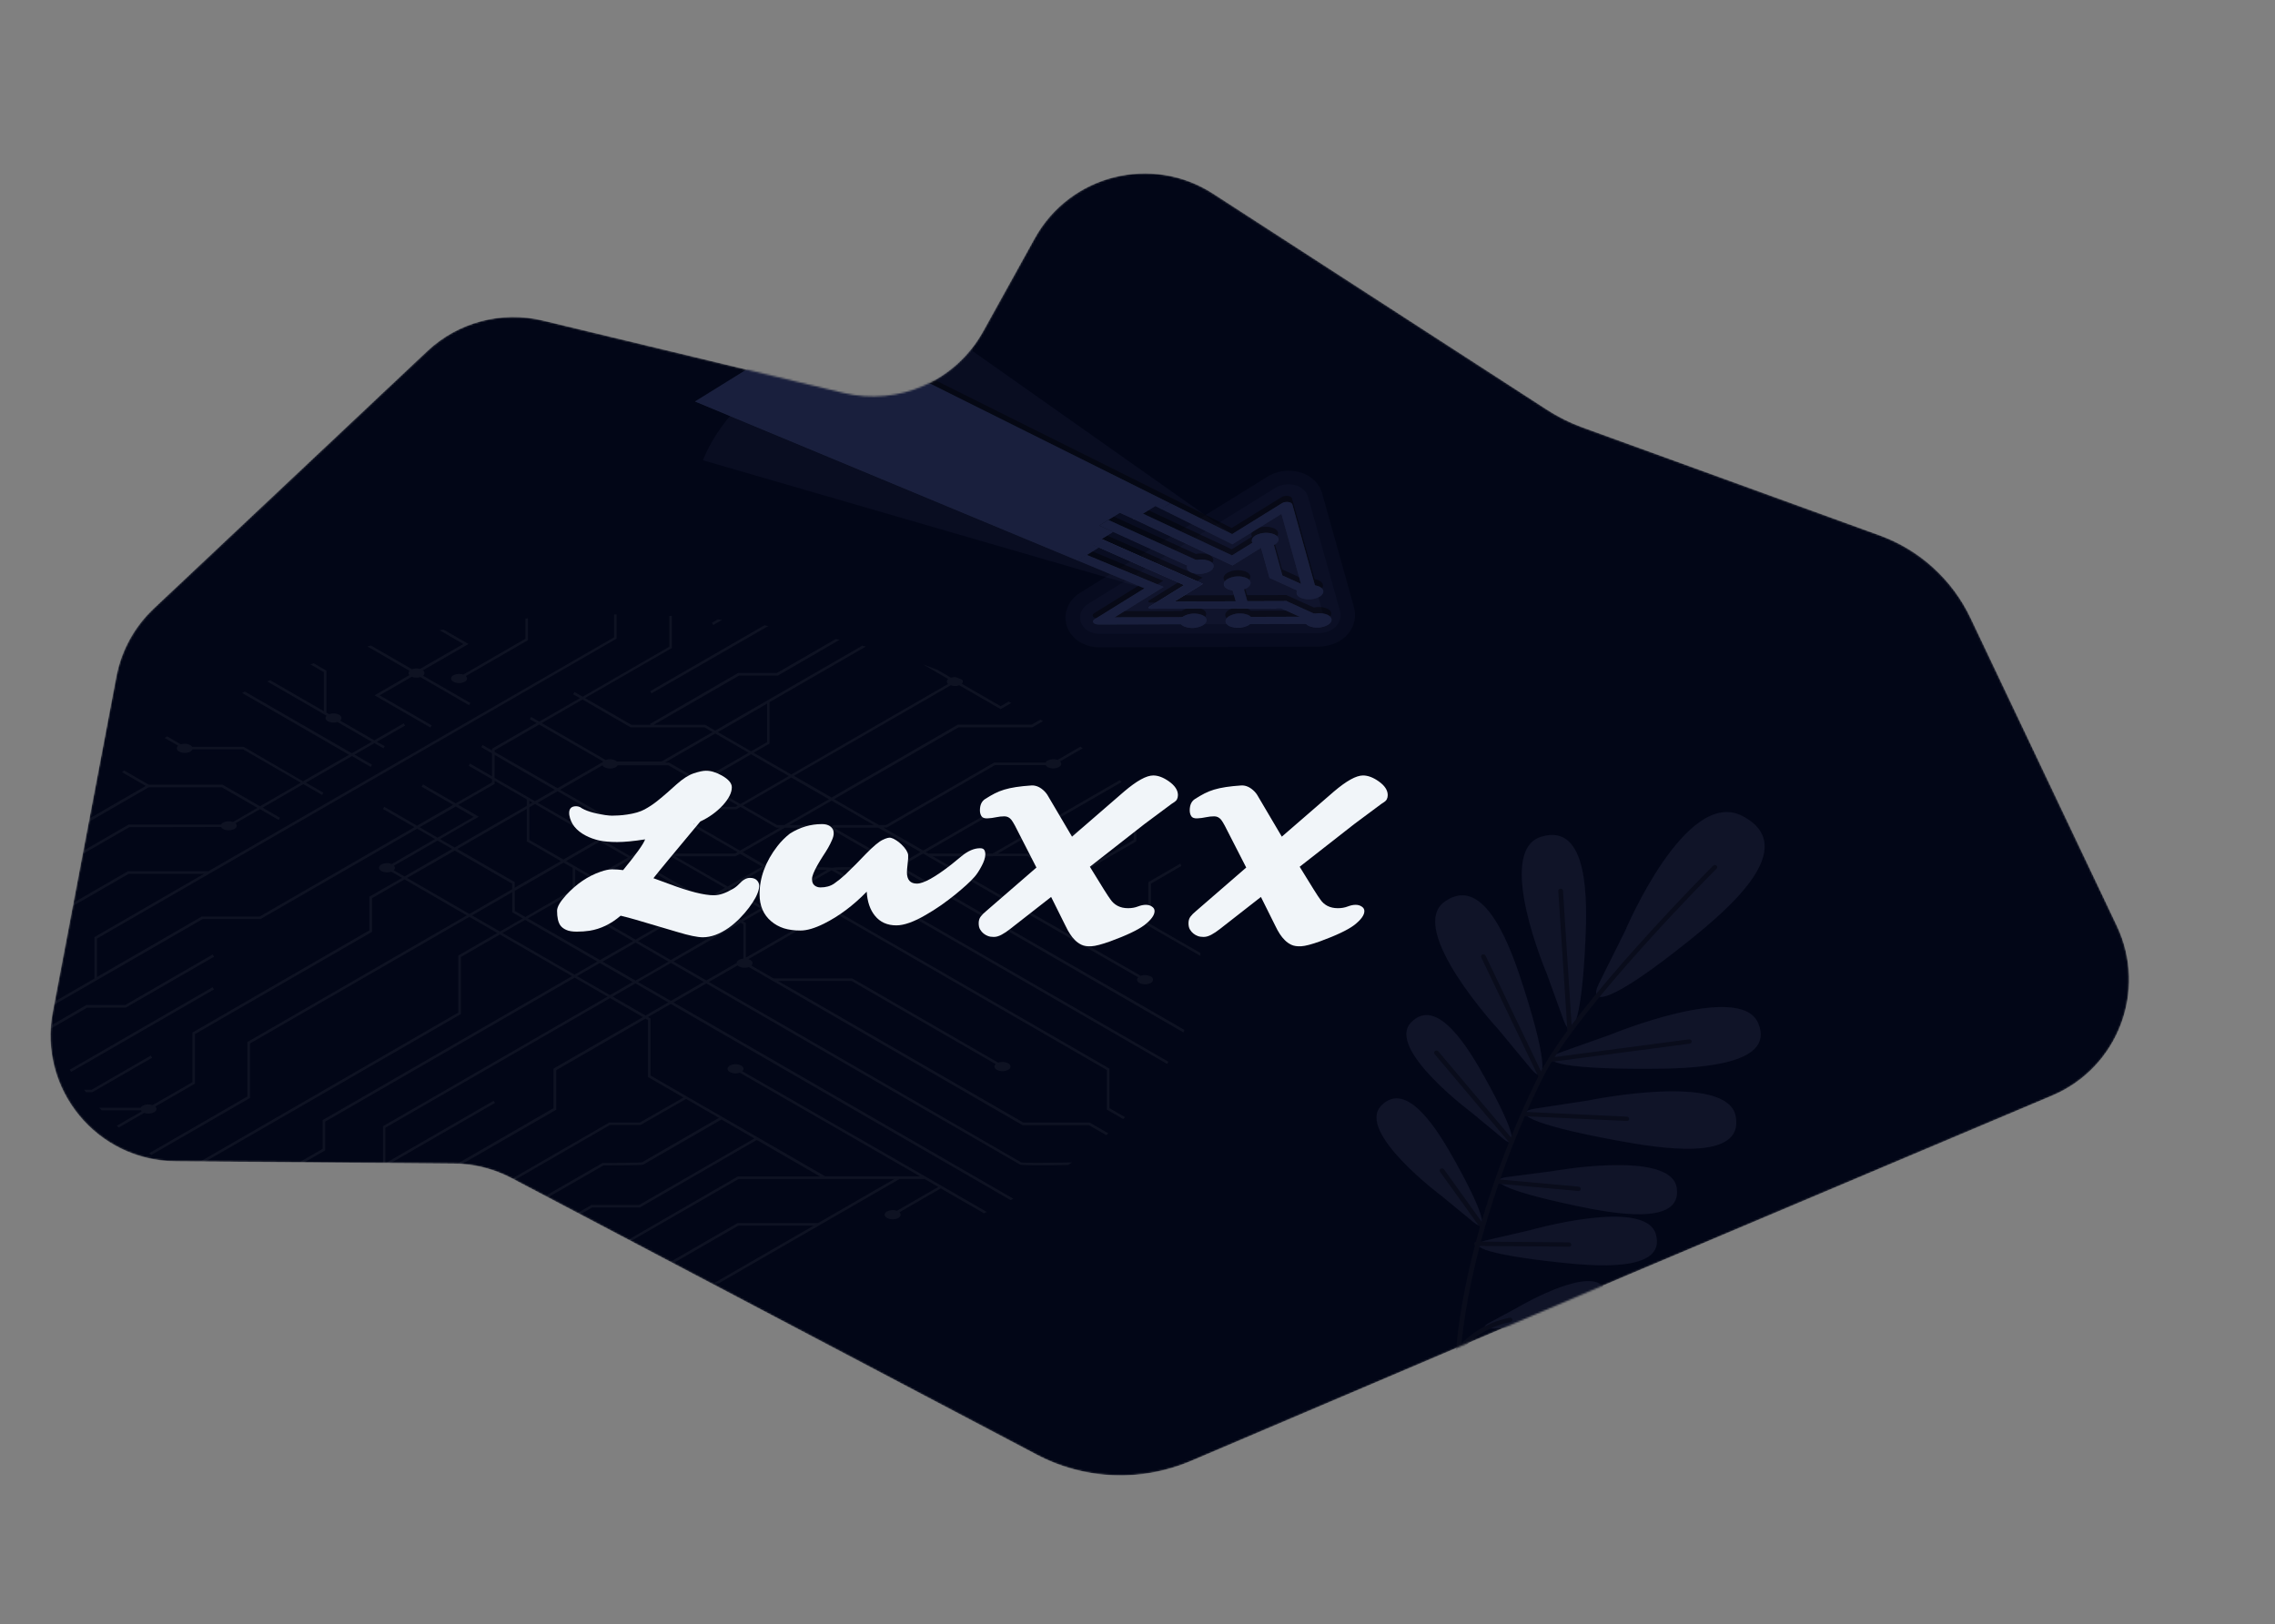 <svg width="1266" height="904" viewBox="0 0 1266 904" fill="none" xmlns="http://www.w3.org/2000/svg">
<rect x="0" y="0" width="1266" height="904" fill="#808080" stroke="none"/>
<mask id="mask0_403_1045" style="mask-type:alpha" maskUnits="userSpaceOnUse" x="28" y="96" width="1157" height="726">
<path d="M252.558 647.663C263.725 647.756 274.707 650.52 284.588 655.724L576.937 809.683C603.548 823.696 635.052 824.989 662.722 813.204L905.759 709.682L1142 609.815C1178.72 594.296 1195.08 551.302 1177.98 515.301L1096.58 343.957C1086.42 322.583 1068.26 306.069 1046.02 297.988L880.933 238.006C873.847 235.431 867.074 232.063 860.744 227.966L675.082 107.789C641.044 85.757 595.467 97.161 575.816 132.627L547.02 184.597C531.762 212.134 499.998 226.098 469.392 218.723L302.079 178.406C279.113 172.872 254.904 179.295 237.703 195.487L85.531 338.722C74.767 348.855 67.487 362.135 64.734 376.659L29.355 563.331C21.227 606.215 53.898 645.998 97.544 646.364L252.558 647.663Z" fill="#020617"/>
</mask>
<g mask="url(#mask0_403_1045)">
<path d="M252.558 647.663C263.725 647.756 274.707 650.52 284.588 655.724L576.937 809.683C603.548 823.696 635.052 824.989 662.722 813.204L905.759 709.682L1142 609.815C1178.72 594.296 1195.08 551.302 1177.98 515.301L1096.58 343.957C1086.42 322.583 1068.26 306.069 1046.02 297.988L880.933 238.006C873.847 235.431 867.074 232.063 860.744 227.966L675.082 107.789C641.044 85.757 595.467 97.161 575.816 132.627L547.02 184.597C531.762 212.134 499.998 226.098 469.392 218.723L302.079 178.406C279.113 172.872 254.904 179.295 237.703 195.487L85.531 338.722C74.767 348.855 67.487 362.135 64.734 376.659L29.355 563.331C21.227 606.215 53.898 645.998 97.544 646.364L252.558 647.663Z" fill="#020617"/>
<path opacity="0.05" d="M362.501 385.973L427.595 348.412L425.324 348.066L361.823 384.726L362.501 385.973ZM252.313 375.835C250.568 376.832 250.568 378.453 252.313 379.464C253.287 379.96 254.364 380.218 255.457 380.218C256.55 380.218 257.627 379.96 258.601 379.464C260.083 378.605 260.29 377.289 259.224 376.292L293.419 356.556L293.779 356.348V344.174L292.394 344.299V355.517L257.797 375.503C256.908 375.186 255.964 375.053 255.021 375.11C254.079 375.167 253.158 375.414 252.313 375.835ZM123.039 460.318C123.296 460.782 123.681 461.161 124.147 461.413C125.121 461.909 126.198 462.167 127.291 462.167C128.384 462.167 129.461 461.909 130.435 461.413C131.931 460.554 132.125 459.238 131.058 458.241L144.686 450.388L155.129 456.413L155.835 455.18L146.141 449.557L168.799 436.441L179.242 442.48L179.948 441.233L170.253 435.624L195.861 420.833L206.304 426.871L207.01 425.625L197.315 420.016L208.395 413.645L213.381 416.525L214.101 415.279L209.725 412.897L225.403 403.853L224.683 402.607L208.298 412.066L189.283 401.069C190.446 400.072 190.28 398.715 188.742 397.828C187.877 397.392 186.931 397.139 185.964 397.084C184.997 397.03 184.028 397.174 183.119 397.51L181.651 396.665V373.273L174.56 369.187L172.774 369.81L180.211 374.104V395.834L150.309 378.577L148.675 379.284L181.748 398.382C180.779 399.352 181 400.626 182.455 401.457C183.274 401.876 184.169 402.127 185.087 402.196C186.005 402.265 186.928 402.15 187.801 401.859L206.872 412.897L195.792 419.268L136.238 384.92L134.687 385.682L194.241 420.099L168.633 434.876L135.795 415.791L135.629 415.694H106.974C106.71 415.288 106.348 414.955 105.921 414.725C104.286 413.899 102.394 413.74 100.644 414.282L92.999 409.878L91.697 410.778L99.148 415.071C97.985 416.068 98.165 417.44 99.689 418.326C100.662 418.822 101.74 419.081 102.833 419.081C103.925 419.081 105.003 418.822 105.976 418.326C106.491 418.059 106.905 417.631 107.154 417.107H135.269L167.4 435.652L144.686 448.768L123.815 436.732H82.75L69.039 428.81L67.917 429.821L81.13 437.452L40.869 460.692C40.245 461.593 39.622 462.493 39.041 463.462L82.75 438.214H123.441L143.246 449.654L129.632 457.521C128.732 457.201 127.777 457.068 126.825 457.13C125.872 457.192 124.942 457.447 124.092 457.881C123.626 458.132 123.241 458.512 122.984 458.975H71.56L27.933 484.168C27.628 484.888 27.324 485.622 27.033 486.342L71.948 460.415L123.039 460.318ZM401.835 345.033L399.411 344.784L396.198 346.64L396.918 347.872L401.835 345.033ZM227.813 375.793L208.423 387.012L239.502 404.947L240.208 403.714L211.29 387.012L229.156 376.694C230.689 377.305 232.385 377.373 233.962 376.888L261.024 392.524L261.745 391.277L235.43 376.112C235.682 375.946 235.888 375.717 236.026 375.449C236.165 375.18 236.232 374.88 236.22 374.578C236.209 374.276 236.121 373.982 235.963 373.724C235.805 373.466 235.583 373.254 235.319 373.107L260.706 358.454L246.773 350.407L244.585 350.795L257.839 358.454L233.754 372.303C232.271 371.894 230.696 371.962 229.253 372.497L206.415 359.298L204.476 359.838L227.91 373.37C227.736 373.517 227.594 373.699 227.495 373.904C227.395 374.109 227.338 374.332 227.329 374.56C227.32 374.788 227.358 375.015 227.442 375.227C227.525 375.44 227.651 375.632 227.813 375.793ZM70.05 560.826L119.106 532.503L118.4 531.257L69.676 559.386H48.084L26.548 571.85L27.088 573.235L48.458 560.895L70.05 560.826ZM552.506 476.606L552.686 476.509H571.785L667.999 532.046C667.999 531.506 667.999 530.966 667.999 530.412L634.663 511.23L640.507 507.851V491.84L657.404 482.035C657.21 481.592 657.03 481.148 656.822 480.719L639.399 490.788L639.039 490.982V506.964L633.181 510.358L606.866 495.123V483.018L631.976 468.517L632.322 468.31V444.931L632.876 444.627C632.544 444.267 632.225 443.893 631.907 443.532L574.707 476.606L572.339 475.221L572.173 475.124H555.151L624.165 435.306L623.126 434.253L552.368 475.096H516.58L515.195 474.265L559.071 448.906L558.351 447.66L513.768 473.406L491.609 460.637H493.465L553.697 425.86H581.895C582.152 426.323 582.537 426.703 583.003 426.954C583.977 427.45 585.054 427.709 586.147 427.709C587.24 427.709 588.317 427.45 589.291 426.954C590.773 426.096 590.981 424.78 589.914 423.797L602.504 416.525L601.271 415.584L588.488 422.966C587.588 422.649 586.633 422.518 585.681 422.58C584.729 422.642 583.799 422.895 582.948 423.326C582.48 423.581 582.095 423.965 581.84 424.434H553.282L493.063 459.197H489.102L464.172 444.807L533.421 404.836H574.486L580.399 401.415C579.942 401.125 579.499 400.834 579.014 400.557L574.098 403.327H533.061L462.76 443.92L441.791 431.816L529.045 381.444C530.605 381.991 532.304 381.991 533.864 381.444L556.841 394.712L562.755 391.291L561.273 390.502L556.841 393.064L535.235 380.599C535.562 380.322 535.768 379.928 535.81 379.502C535.851 379.075 535.725 378.649 535.457 378.314L531.801 376.888C530.917 376.825 530.029 376.929 529.183 377.192L521.677 372.802C519.073 371.819 516.441 370.849 513.81 369.907L527.66 377.94C527.44 378.095 527.259 378.299 527.131 378.535C527.004 378.772 526.933 379.035 526.925 379.304C526.917 379.573 526.972 379.84 527.085 380.084C527.198 380.328 527.366 380.542 527.577 380.71L440.323 431.082L419.368 418.977L427.886 414.074L428.246 413.866V390.82L481.803 359.894L479.864 359.368L397.998 406.637L392.625 403.534L392.458 403.437H363.789L411.197 376.07H432.789L467.206 356.113L465.183 355.628L432.36 374.575H410.782L361.712 402.953L362.003 403.437H351.394L325.578 388.535L373.484 360.919L373.844 360.725V342.831H372.459V359.963L324.276 387.787L319.706 385.197L318.985 386.444L322.725 388.591L300.081 401.637L295.593 399.047L294.873 400.28L298.613 402.44L274.154 416.553L273.794 416.761V417.675L268.559 414.656L267.838 415.888L273.794 419.323V432.079L261.537 425.002L260.83 426.234L273.794 433.727V435.5L253.615 447.161L235.375 436.621L234.654 437.868L252.188 447.978L232.078 459.584L213.838 449.059L213.132 450.291L230.652 460.415L144.534 510.136H112.278L53.984 543.805V522.407L342.752 355.684L343.112 355.49V342H341.727V354.728L115.99 484.916H71.227L19.222 514.97C19.152 515.565 19.069 516.161 19 516.756L71.629 486.384H113.511L52.918 521.368L52.558 521.576V544.636L23.086 561.699C23.224 562.156 23.377 562.626 23.515 563.084L112.721 511.576H144.963L232.12 461.246L242.092 467.008L217.979 480.941C217.057 480.566 216.066 480.394 215.071 480.437C214.077 480.48 213.104 480.737 212.218 481.19C210.487 482.187 210.487 483.808 212.218 484.819C213.069 485.249 213.999 485.503 214.951 485.565C215.903 485.626 216.858 485.495 217.758 485.179L223.768 488.655L205.902 498.89L205.542 499.098V517.836L107.417 574.537L107.057 574.731V602.361L84.897 615.117C83.997 614.801 83.042 614.67 82.09 614.732C81.138 614.794 80.209 615.048 79.357 615.477C78.891 615.73 78.51 616.116 78.263 616.585H55.203L56.588 617.97H78.374C78.492 618.209 78.651 618.425 78.845 618.607L64.995 626.585L66.075 627.609L80.244 619.438C81.143 619.761 82.099 619.895 83.053 619.831C84.006 619.766 84.936 619.505 85.784 619.064C87.279 618.205 87.487 616.89 86.421 615.906L108.165 603.359L108.511 603.151V575.562L206.706 518.875L207.052 518.667V499.929L225.14 489.486L259.764 509.513L138.039 579.772L137.678 579.966V610.297L82.93 641.93L84.163 642.872L138.8 611.322L139.147 611.114V580.797L261.204 510.33L276.758 519.318L255.429 531.631L255.069 531.838V563.582L108.622 648.135L134.022 662.788C133.757 662.932 133.533 663.143 133.372 663.4C133.212 663.656 133.12 663.949 133.106 664.252C133.092 664.554 133.157 664.854 133.293 665.124C133.429 665.394 133.632 665.625 133.884 665.793L127.125 669.699L128.648 670.474L135.407 666.569C136.98 667.055 138.671 666.986 140.199 666.375L158.079 676.693L150.891 680.848L152.553 681.54L160.932 676.707L141.543 665.489C141.694 665.328 141.813 665.14 141.891 664.933C141.969 664.727 142.005 664.507 141.997 664.287C141.99 664.067 141.938 663.85 141.846 663.65C141.753 663.449 141.622 663.269 141.459 663.12L180.599 640.517L180.959 640.31V624.313L319.803 544.151L338.112 554.718L213.464 626.654L213.104 626.862V648.259L188.022 662.746L187.676 662.954V686.346L178.826 691.457L180.64 692.052L309.194 617.873L309.554 617.665V595.644L359.219 566.961L360.604 567.737V599.481L380.34 610.879L356.075 624.798H339.04L208.298 700.279L210.279 700.792L339.414 626.183H356.463L381.794 611.655L400.076 622.208L357.252 646.958C355.867 647.165 342.558 647.29 335.577 647.276H335.384L233.117 706.179L235.222 706.622L335.771 648.703C338.708 648.703 357.086 648.703 357.931 648.246L401.475 623.108L419.784 633.676L355.687 670.682H329.082L285.829 695.875H274.209L250.665 709.503L252.894 709.863L274.666 697.301H286.231L329.47 672.109H356.034L421.127 634.507L456.32 654.824H410.615L349.566 690.072C348.666 689.755 347.711 689.624 346.759 689.686C345.807 689.748 344.877 690.002 344.026 690.432C342.295 691.443 342.295 693.063 344.026 694.061C345 694.557 346.077 694.815 347.17 694.815C348.263 694.815 349.34 694.557 350.314 694.061C351.809 693.202 352.017 691.886 350.937 690.889L410.948 656.265H497.647L455.198 680.779H410.408L347.447 717.134H350.341L410.795 682.233H452.705L396.572 714.627L400.034 714.281L500.653 656.195H514.433L522.147 660.655L499.143 673.923C498.243 673.607 497.288 673.475 496.336 673.537C495.384 673.599 494.455 673.853 493.603 674.283C491.858 675.294 491.858 676.915 493.603 677.926C494.577 678.422 495.654 678.68 496.747 678.68C497.84 678.68 498.917 678.422 499.891 677.926C501.373 677.053 501.581 675.737 500.514 674.754L523.519 661.472L547.589 675.322L549.154 674.574L514.987 654.852L514.862 654.783L413.095 596.254C414.147 595.257 413.939 593.955 412.457 593.096C411.484 592.6 410.406 592.341 409.314 592.341C408.221 592.341 407.143 592.6 406.17 593.096C404.438 594.093 404.438 595.714 406.17 596.725C407.021 597.154 407.951 597.407 408.903 597.469C409.855 597.531 410.809 597.4 411.71 597.085L511.982 654.755H459.228L361.989 598.622V566.865L360.604 566.103L373.263 558.79L562.381 667.981C562.88 667.718 563.378 667.455 563.863 667.178L374.745 557.959L393.054 547.392L567.561 648.176C568.696 648.827 583.266 648.675 594.429 648.453C595.136 647.969 595.814 647.47 596.507 646.985C584.374 647.221 569.527 647.373 568.281 646.985L394.48 546.561L410.463 537.337C410.681 537.562 410.928 537.758 411.197 537.919C412.049 538.349 412.978 538.603 413.93 538.664C414.882 538.726 415.837 538.595 416.737 538.279L568.876 626.183L569.043 626.266H605.938L615.633 631.806L616.741 630.809L606.52 624.895L606.354 624.798H569.43L432.955 546.007H473.881L554.085 592.306C553.019 593.29 553.212 594.606 554.708 595.464C555.682 595.96 556.759 596.219 557.852 596.219C558.945 596.219 560.022 595.96 560.996 595.464C561.377 595.338 561.709 595.095 561.944 594.769C562.18 594.443 562.306 594.052 562.306 593.65C562.306 593.248 562.18 592.857 561.944 592.531C561.709 592.205 561.377 591.962 560.996 591.836C560.145 591.405 559.215 591.152 558.263 591.09C557.311 591.028 556.356 591.159 555.456 591.476L474.38 544.663L474.213 544.566H430.476L418.108 537.434C419.175 536.45 418.967 535.135 417.485 534.276C417.171 534.094 416.836 533.95 416.488 533.847L462.76 507.131L615.952 595.589V617.61L625.065 622.873C625.411 622.527 625.771 622.18 626.104 621.82L617.378 616.793V594.772L464.006 506.23L463.383 505.136L462.76 505.496L462.123 505.136L461.956 505.039H426.986L462.746 484.389L649.482 592.196L650.216 590.977L465.211 484.168C471.277 483.946 486.969 484.168 497.301 484.445H497.509L499.919 483.06L658.567 574.648C658.761 574.205 658.941 573.762 659.121 573.263L501.345 482.229L513.699 475.096L516.026 476.481L516.151 476.55L633.389 543.971C632.35 544.954 632.558 546.256 634.04 547.115C635.013 547.611 636.091 547.87 637.183 547.87C638.276 547.87 639.354 547.611 640.327 547.115C640.709 546.988 641.041 546.745 641.276 546.419C641.511 546.094 641.638 545.702 641.638 545.3C641.638 544.899 641.511 544.507 641.276 544.181C641.041 543.856 640.709 543.612 640.327 543.486C639.476 543.057 638.546 542.803 637.594 542.741C636.642 542.68 635.688 542.81 634.787 543.126L519.059 476.606H552.451H552.506ZM605.454 494.292L596.382 489.07L605.454 483.835V494.292ZM630.909 445.735V467.465L594.9 488.239L576.078 477.381L630.909 445.735ZM462.76 445.652L486.304 459.21H463.979L462.76 459.917L461.693 459.307L461.527 459.21H439.271L462.76 445.652ZM312.13 479.279L286.425 494.112V490.982L254.473 472.534L293.156 450.194V468.296L312.13 479.279ZM297.726 447.521L332.351 467.534L313.529 478.406L294.541 467.493V449.363L297.726 447.521ZM294.596 447.674V445.721L296.286 446.704L294.596 447.674ZM322.296 502.02C321.617 501.652 320.874 501.417 320.107 501.328V495.995L330.592 489.943L370.756 513.114L353.651 522.988L322.933 505.247C323.944 504.305 323.75 502.92 322.24 502.062L322.296 502.02ZM349.427 477.354L330.55 488.253L314.997 479.279L333.819 468.407L349.427 477.354ZM335.287 467.534L346.366 461.163L370.437 475.013H353.347L350.812 476.606L335.287 467.534ZM329.165 489.07L320.107 494.306V483.835L329.165 489.07ZM332.032 489.07L350.854 478.198L391.018 501.383L372.099 512.269L332.032 489.07ZM352.28 477.381L353.776 476.523H372.875L403.469 494.181L392.389 500.566L352.28 477.381ZM347.765 460.374L364.884 450.485H369.26L410.422 474.251L409.037 475.082H373.207L347.765 460.374ZM372.099 450.499H409.632L412.056 449.114L431.93 460.595L432.096 460.692H433.952L411.793 473.462L372.099 450.499ZM409.258 449.114H369.592L368.457 448.449L389.647 436.22L410.602 448.324L409.258 449.114ZM346.311 459.598L311.687 439.585L335.231 425.985C335.487 426.434 335.867 426.799 336.325 427.037C337.299 427.534 338.376 427.792 339.469 427.792C340.562 427.792 341.639 427.534 342.613 427.037C343.078 426.789 343.459 426.408 343.707 425.943H371.905L388.276 435.389L346.311 459.598ZM344.926 460.429L333.846 466.8L299.222 446.787L310.302 440.402L344.926 460.429ZM286.494 495.815L313.639 480.137L318.695 483.074V495.178L292.38 510.413L286.522 507.02L286.494 495.815ZM318.708 496.84V501.369C317.774 501.413 316.861 501.663 316.036 502.103C315.654 502.229 315.322 502.473 315.087 502.798C314.852 503.124 314.725 503.516 314.725 503.917C314.725 504.319 314.852 504.711 315.087 505.036C315.322 505.362 315.654 505.605 316.036 505.732C316.886 506.165 317.816 506.421 318.768 506.482C319.721 506.544 320.676 506.411 321.575 506.092L352.308 523.833L333.874 534.359L293.71 511.175L318.708 496.84ZM353.679 524.664L371.988 535.232L353.679 545.799L335.37 535.232L353.679 524.664ZM355.064 523.833L372.099 513.917L380.257 518.626L380.963 517.379L373.526 513.1L392.348 502.228L410.657 512.795L373.263 534.359L355.064 523.833ZM393.843 501.438L404.923 495.067L423.233 505.635L412.153 512.006L393.843 501.438ZM404.923 493.419L375.686 476.606H409.314L411.807 475.221L424.16 482.353L404.923 493.419ZM413.233 474.307L436.778 460.72H461.153L461.319 460.817L425.601 481.439L413.233 474.307ZM440.351 432.757L461.319 444.862L436.39 459.252H432.443L413.441 448.297L440.351 432.757ZM438.966 431.94L412.028 447.521L391.073 435.417L417.97 419.822L438.966 431.94ZM426.889 391.651V413.063L418.011 418.187L399.48 407.482L426.889 391.651ZM398.04 408.271L416.585 418.963L389.688 434.502L372.432 424.545L372.265 424.448H370.022L398.04 408.271ZM324.151 389.352L351.006 404.864H392.071L396.572 407.454L368.166 423.852H343.236C343.042 423.658 342.824 423.49 342.585 423.353C341.734 422.923 340.804 422.669 339.852 422.607C338.9 422.546 337.946 422.677 337.046 422.993L301.466 402.468L324.151 389.352ZM275.234 417.606L300.081 403.285L335.661 423.838C335.526 423.958 335.405 424.093 335.3 424.24L310.232 438.713L275.276 418.534L275.234 417.606ZM275.234 420.182L308.764 439.571L297.685 445.942L275.193 432.951L275.234 420.182ZM274.874 436.566L275.234 436.358V434.586L293.156 444.931V448.546L252.991 471.717L244.876 467.022L266.412 454.557L255 447.964L274.874 436.566ZM233.519 460.443L253.615 448.906L263.587 454.668L243.491 466.26L233.519 460.443ZM219.087 484.362C219.278 484.216 219.435 484.032 219.548 483.821C219.661 483.611 219.728 483.378 219.744 483.139C219.759 482.9 219.724 482.661 219.639 482.437C219.555 482.213 219.423 482.01 219.253 481.841L243.491 467.853L251.606 472.534L225.112 487.838L219.087 484.362ZM226.538 488.669L253.033 473.434L284.998 491.84V494.97L261.204 508.709L226.538 488.669ZM262.686 509.513L285.054 496.591V507.795L290.912 511.175L278.253 518.487L262.686 509.513ZM179.851 623.275L179.505 623.482V639.465L140.074 662.192C138.636 661.657 137.066 661.589 135.587 661.998L111.489 648.149L256.135 564.635L256.495 564.427V532.669L278.198 520.135L318.362 543.32L179.851 623.275ZM279.569 519.318L292.228 512.006L332.392 535.19L319.733 542.503L279.569 519.318ZM321.118 543.32L333.777 536.007L352.086 546.588L339.428 553.887L321.118 543.32ZM308.39 594.564L308.03 594.772V616.807L189.006 685.515V663.785L275.414 613.926L274.694 612.693L214.475 647.456V627.693L339.511 555.549L357.793 566.103L308.39 594.564ZM359.233 565.244L340.951 554.691L353.61 547.378L371.892 557.931L359.233 565.244ZM373.318 557.114L355.036 546.561L373.346 535.98L391.627 546.533L373.318 557.114ZM413.621 533.57C412.77 533.632 411.944 533.878 411.197 534.29C410.855 534.445 410.558 534.683 410.333 534.983C410.108 535.284 409.962 535.636 409.909 536.007L393.054 545.702C386.725 542.046 380.589 538.5 374.772 535.149L412.167 513.585L413.662 514.443L413.621 533.57ZM461.07 506.466L415.034 533.043V513.654L413.538 512.795L424.618 506.424H424.701L461.07 506.466ZM424.604 504.776L406.294 494.195L425.601 483.115L427.831 484.403L428.011 484.5H428.205C438.564 484.237 454.325 484.001 460.322 484.209L424.604 504.776ZM497.135 483.004C487.648 482.769 466.818 482.339 462.76 483.004C458.702 482.395 437.83 482.824 428.371 483.004L426.986 482.229L462.718 461.606L498.451 482.229L497.135 483.004ZM499.905 481.398L464.172 460.775L464.352 460.678H488.714L512.259 474.265L499.905 481.398ZM83.914 587.542L51.048 606.516H46.741C47.115 606.987 47.475 607.472 47.863 607.901H51.422L84.662 588.733L83.914 587.542ZM118.33 549.483L38.819 595.395C39.068 595.797 39.331 596.198 39.595 596.6L119.051 550.73L118.33 549.483Z" fill="white"/>
<path d="M860.736 541.865C860.736 541.865 831.713 473.858 857.55 465.775C884.449 457.346 883.262 502.255 882.221 524.144C880.035 570.915 874.435 579.613 870.25 568.189L860.736 541.865ZM852.012 594.916C859.986 604.516 862.235 594.57 847.848 549.661C841.103 528.54 826.446 485.82 803.961 501.852C782.372 517.212 833.754 572.893 833.754 572.893L852.012 594.916ZM836.606 633.892C844.205 640.113 844.351 632.26 826.3 599.831C817.827 584.644 799.901 553.904 785.224 569.111C771.129 583.779 819.159 619.434 819.159 619.434L836.606 633.892ZM819.95 680.242C827.55 686.482 827.695 678.609 809.645 646.199C801.171 631.012 783.246 600.253 768.568 615.479C754.557 630.186 802.441 665.841 802.441 665.841L819.95 680.242ZM868.043 585.892C855.885 590.269 865.545 595.031 916.323 594.896C940.141 594.896 988.775 593.898 978.407 569.495C968.476 546.051 896.149 575.907 896.149 575.907L868.043 585.892ZM854.198 617.073C841.332 619.127 849.785 625.578 899.584 634.756C922.923 639.076 970.787 647.044 965.894 621.316C961.21 596.509 883.887 612.522 883.887 612.522L854.198 617.073ZM838.709 655.147C827.758 656.606 834.753 662.232 876.621 671.064C896.253 675.211 936.539 682.987 933.041 661.041C929.71 639.921 863.921 651.864 863.921 651.864L838.709 655.147ZM826.946 690.418C816.224 692.933 823.823 697.848 866.503 702.533C886.489 704.722 927.441 708.523 921.466 687.038C915.699 666.417 851.658 684.677 851.658 684.677L826.946 690.418ZM889.695 547.625C883.449 560.528 896.42 558.57 940.515 523.088C961.168 506.441 1002.6 471.612 969.787 454.274C938.288 437.608 904.415 518.019 904.415 518.019L889.695 547.625ZM828.57 736.364C821.97 739.916 828.445 741.298 858.716 735.73C872.915 733.138 901.791 727.378 892.027 716.012C882.575 705.067 843.851 728.108 843.851 728.108L828.57 736.364Z" fill="#0B0F22"/>
<path opacity="0.3" d="M860.736 541.865C860.736 541.865 831.713 473.858 857.55 465.775C884.449 457.346 883.262 502.255 882.221 524.144C880.035 570.915 874.435 579.613 870.25 568.189L860.736 541.865ZM852.012 594.916C859.986 604.516 862.235 594.57 847.848 549.661C841.103 528.54 826.446 485.82 803.961 501.852C782.372 517.212 833.754 572.893 833.754 572.893L852.012 594.916ZM836.606 633.892C844.205 640.113 844.351 632.26 826.3 599.831C817.827 584.644 799.901 553.904 785.224 569.111C771.129 583.779 819.159 619.434 819.159 619.434L836.606 633.892ZM819.95 680.242C827.55 686.482 827.695 678.609 809.645 646.199C801.171 631.012 783.246 600.253 768.568 615.479C754.557 630.186 802.441 665.841 802.441 665.841L819.95 680.242ZM868.043 585.892C855.885 590.269 865.545 595.031 916.323 594.896C940.141 594.896 988.775 593.898 978.407 569.495C968.476 546.051 896.149 575.907 896.149 575.907L868.043 585.892ZM854.198 617.073C841.332 619.127 849.785 625.578 899.584 634.756C922.923 639.076 970.787 647.044 965.894 621.316C961.21 596.509 883.887 612.522 883.887 612.522L854.198 617.073ZM838.709 655.147C827.758 656.606 834.753 662.232 876.621 671.064C896.253 675.211 936.539 682.987 933.041 661.041C929.71 639.921 863.921 651.864 863.921 651.864L838.709 655.147ZM826.946 690.418C816.224 692.933 823.823 697.848 866.503 702.533C886.489 704.722 927.441 708.523 921.466 687.038C915.699 666.417 851.658 684.677 851.658 684.677L826.946 690.418ZM889.695 547.625C883.449 560.528 896.42 558.57 940.515 523.088C961.168 506.441 1002.6 471.612 969.787 454.274C938.288 437.608 904.415 518.019 904.415 518.019L889.695 547.625ZM828.57 736.364C821.97 739.916 828.445 741.298 858.716 735.73C872.915 733.138 901.791 727.378 892.027 716.012C882.575 705.067 843.851 728.108 843.851 728.108L828.57 736.364Z" fill="#1B2037"/>
<path d="M873.54 573.527L868.48 495.9ZM857.529 599.14L825.551 532.381ZM940.057 579.729L863.421 589.866ZM840.957 635.121L799.464 586.026ZM848.244 620.068L905.414 622.718ZM834.711 657.72L878.432 661.714ZM824.156 681.643L802.441 651.518ZM821.658 692.28L873.061 692.722ZM811.248 781.216C811.593 781.191 811.912 781.042 812.139 780.802C812.365 780.561 812.479 780.247 812.456 779.929C809.187 734.655 828.174 660.504 858.633 599.639C878.099 560.739 954.402 484.284 955.214 483.516C955.459 483.289 955.597 482.982 955.597 482.662C955.597 482.341 955.459 482.034 955.214 481.807C955.094 481.696 954.951 481.607 954.794 481.547C954.637 481.487 954.468 481.456 954.298 481.456C954.128 481.456 953.959 481.487 953.802 481.547C953.644 481.607 953.502 481.696 953.382 481.807C952.611 482.575 875.996 559.319 856.364 598.564C825.343 660.907 806.605 733.714 809.936 780.083C809.962 780.389 810.111 780.674 810.354 780.884C810.597 781.094 810.916 781.212 811.248 781.216ZM873.519 574.717C873.863 574.697 874.185 574.553 874.415 574.316C874.645 574.079 874.764 573.768 874.747 573.45L869.771 495.785C869.763 495.627 869.721 495.472 869.648 495.329C869.574 495.186 869.47 495.058 869.342 494.953C869.214 494.847 869.065 494.766 868.902 494.715C868.74 494.663 868.568 494.642 868.397 494.652C868.053 494.672 867.731 494.816 867.501 495.053C867.271 495.291 867.152 495.602 867.169 495.919L872.228 573.546C872.244 573.852 872.387 574.14 872.627 574.351C872.868 574.562 873.187 574.679 873.519 574.679V574.717ZM857.988 600.234C858.299 600.104 858.544 599.866 858.668 599.572C858.793 599.278 858.788 598.951 858.654 598.66L826.654 531.901C826.516 531.61 826.259 531.383 825.939 531.267C825.619 531.152 825.262 531.159 824.947 531.286C824.632 531.414 824.385 531.651 824.261 531.946C824.136 532.242 824.143 532.57 824.281 532.861L856.26 599.62C856.36 599.834 856.525 600.017 856.736 600.147C856.946 600.276 857.193 600.346 857.446 600.35C857.662 600.36 857.876 600.32 858.071 600.234H857.988ZM863.525 591.018L940.12 580.919C940.305 580.915 940.487 580.876 940.654 580.803C940.821 580.73 940.97 580.625 941.09 580.495C941.21 580.366 941.299 580.214 941.351 580.05C941.403 579.886 941.417 579.714 941.392 579.545C941.367 579.376 941.303 579.214 941.206 579.069C941.108 578.925 940.978 578.801 940.824 578.705C940.67 578.61 940.497 578.546 940.314 578.517C940.132 578.489 939.945 578.496 939.766 578.538L863.172 588.637C862.829 588.658 862.51 588.803 862.283 589.04C862.057 589.278 861.942 589.589 861.964 589.905C861.986 590.22 862.143 590.515 862.401 590.724C862.659 590.933 862.996 591.039 863.338 591.018H863.525ZM841.686 636.081C841.958 635.884 842.135 635.596 842.177 635.28C842.22 634.963 842.126 634.644 841.915 634.392L800.401 585.201C800.189 584.946 799.875 584.78 799.53 584.738C799.184 584.697 798.835 584.784 798.559 584.98C798.283 585.176 798.102 585.465 798.057 585.784C798.012 586.102 798.107 586.424 798.319 586.679L839.916 635.947C840.037 636.09 840.192 636.206 840.369 636.286C840.545 636.366 840.74 636.408 840.936 636.408C841.247 636.393 841.542 636.278 841.769 636.081H841.686ZM906.559 622.775C906.57 622.458 906.446 622.149 906.212 621.915C905.978 621.682 905.654 621.542 905.31 621.527L848.244 618.859C847.923 618.879 847.622 619.007 847.397 619.219C847.172 619.431 847.039 619.711 847.024 620.007C847.009 620.303 847.112 620.595 847.313 620.825C847.515 621.056 847.802 621.21 848.119 621.259L905.289 623.927C905.634 623.938 905.969 623.823 906.222 623.607C906.475 623.392 906.626 623.093 906.642 622.775H906.559ZM879.64 661.829C879.66 661.671 879.645 661.511 879.597 661.358C879.549 661.205 879.469 661.063 879.36 660.939C879.251 660.816 879.117 660.714 878.965 660.639C878.812 660.564 878.646 660.518 878.474 660.504L834.753 656.529C834.583 656.514 834.412 656.529 834.249 656.574C834.086 656.62 833.934 656.695 833.802 656.795C833.671 656.895 833.562 657.018 833.482 657.157C833.402 657.296 833.353 657.448 833.337 657.605C833.308 657.92 833.414 658.233 833.632 658.477C833.85 658.721 834.162 658.876 834.503 658.91L878.224 662.904H878.349C878.685 662.925 879.016 662.825 879.273 662.624C879.53 662.423 879.691 662.138 879.723 661.829H879.64ZM824.781 682.642C825.07 682.466 825.271 682.191 825.342 681.878C825.412 681.565 825.345 681.239 825.155 680.971L803.545 650.846C803.347 650.587 803.048 650.408 802.711 650.347C802.373 650.286 802.023 650.348 801.734 650.52C801.445 650.696 801.243 650.971 801.173 651.284C801.102 651.597 801.169 651.923 801.359 652.19L822.969 682.315C823.093 682.48 823.258 682.615 823.45 682.709C823.642 682.802 823.856 682.852 824.073 682.853C824.355 682.867 824.634 682.793 824.864 682.642H824.781ZM874.372 692.722C874.367 692.406 874.23 692.104 873.99 691.879C873.749 691.653 873.424 691.522 873.082 691.512L821.679 691.071C821.336 691.071 821.008 691.196 820.766 691.419C820.524 691.643 820.388 691.945 820.388 692.261C820.382 692.42 820.411 692.578 820.474 692.726C820.537 692.873 820.631 693.008 820.752 693.121C820.873 693.234 821.017 693.324 821.176 693.384C821.336 693.444 821.506 693.473 821.679 693.471L873.082 693.912C873.257 693.92 873.433 693.895 873.598 693.839C873.763 693.783 873.914 693.697 874.042 693.586C874.17 693.475 874.273 693.341 874.344 693.193C874.415 693.044 874.453 692.884 874.456 692.722H874.372ZM805.398 763.609C805.502 763.398 814.267 741.126 840.624 735.807C840.964 735.738 841.26 735.548 841.447 735.278C841.634 735.008 841.698 734.68 841.624 734.367C841.539 734.06 841.33 733.795 841.039 733.627C840.748 733.459 840.398 733.401 840.062 733.465C812.268 739.071 803.045 762.592 802.941 762.822C802.834 763.125 802.859 763.455 803.01 763.742C803.162 764.028 803.428 764.249 803.753 764.358H804.169C804.446 764.38 804.724 764.319 804.96 764.184C805.196 764.049 805.379 763.848 805.481 763.609H805.398ZM811.248 781.216C811.593 781.191 811.912 781.042 812.139 780.802C812.365 780.561 812.479 780.247 812.456 779.929C809.187 734.655 828.174 660.504 858.633 599.639C878.099 560.739 954.402 484.284 955.214 483.516C955.459 483.289 955.597 482.982 955.597 482.662C955.597 482.341 955.459 482.034 955.214 481.807C955.094 481.696 954.951 481.607 954.794 481.547C954.637 481.487 954.468 481.456 954.298 481.456C954.128 481.456 953.959 481.487 953.802 481.547C953.644 481.607 953.502 481.696 953.382 481.807C952.611 482.575 875.996 559.319 856.364 598.564C825.343 660.907 806.605 733.714 809.936 780.083C809.962 780.389 810.111 780.674 810.354 780.884C810.597 781.094 810.916 781.212 811.248 781.216ZM873.519 574.717C873.863 574.697 874.185 574.553 874.415 574.316C874.645 574.079 874.764 573.768 874.747 573.45L869.771 495.785C869.763 495.627 869.721 495.472 869.648 495.329C869.574 495.186 869.47 495.058 869.342 494.953C869.214 494.847 869.065 494.766 868.902 494.715C868.74 494.663 868.568 494.642 868.397 494.652C868.053 494.672 867.731 494.816 867.501 495.053C867.271 495.291 867.152 495.602 867.169 495.919L872.228 573.546C872.244 573.852 872.387 574.14 872.627 574.351C872.868 574.562 873.187 574.679 873.519 574.679V574.717ZM857.988 600.234C858.299 600.104 858.544 599.866 858.668 599.572C858.793 599.278 858.788 598.951 858.654 598.66L826.654 531.901C826.516 531.61 826.259 531.383 825.939 531.267C825.619 531.152 825.262 531.159 824.947 531.286C824.632 531.414 824.385 531.651 824.261 531.946C824.136 532.242 824.143 532.57 824.281 532.861L856.26 599.62C856.36 599.834 856.525 600.017 856.736 600.147C856.946 600.276 857.193 600.346 857.446 600.35C857.662 600.36 857.876 600.32 858.071 600.234H857.988ZM863.525 591.018L940.12 580.919C940.305 580.915 940.487 580.876 940.654 580.803C940.821 580.73 940.97 580.625 941.09 580.495C941.21 580.366 941.299 580.214 941.351 580.05C941.403 579.886 941.417 579.714 941.392 579.545C941.367 579.376 941.303 579.214 941.206 579.069C941.108 578.925 940.978 578.801 940.824 578.705C940.67 578.61 940.497 578.546 940.314 578.517C940.132 578.489 939.945 578.496 939.766 578.538L863.172 588.637C862.829 588.658 862.51 588.803 862.283 589.04C862.057 589.278 861.942 589.589 861.964 589.905C861.986 590.22 862.143 590.515 862.401 590.724C862.659 590.933 862.996 591.039 863.338 591.018H863.525ZM841.686 636.081C841.958 635.884 842.135 635.596 842.177 635.28C842.22 634.963 842.126 634.644 841.915 634.392L800.401 585.201C800.296 585.075 800.165 584.969 800.015 584.889C799.866 584.81 799.701 584.759 799.53 584.738C799.358 584.718 799.185 584.729 799.018 584.77C798.851 584.811 798.695 584.883 798.559 584.98C798.422 585.077 798.307 585.198 798.221 585.336C798.135 585.474 798.08 585.626 798.057 585.784C798.035 585.941 798.047 586.102 798.092 586.255C798.137 586.409 798.214 586.553 798.319 586.679L839.916 635.947C840.037 636.09 840.192 636.206 840.369 636.286C840.545 636.366 840.74 636.408 840.936 636.408C841.247 636.393 841.542 636.278 841.769 636.081H841.686ZM906.559 622.775C906.57 622.458 906.446 622.149 906.212 621.915C905.978 621.682 905.654 621.542 905.31 621.527L848.244 618.859C847.923 618.879 847.622 619.007 847.397 619.219C847.172 619.431 847.039 619.711 847.024 620.007C847.009 620.303 847.112 620.595 847.313 620.825C847.515 621.056 847.802 621.21 848.119 621.259L905.289 623.927C905.634 623.938 905.969 623.823 906.222 623.607C906.475 623.392 906.626 623.093 906.642 622.775H906.559ZM879.64 661.829C879.66 661.671 879.645 661.511 879.597 661.358C879.549 661.205 879.469 661.063 879.36 660.939C879.251 660.816 879.117 660.714 878.965 660.639C878.812 660.564 878.646 660.518 878.474 660.504L834.753 656.529C834.583 656.514 834.412 656.529 834.249 656.574C834.086 656.62 833.934 656.695 833.802 656.795C833.671 656.895 833.562 657.018 833.482 657.157C833.402 657.296 833.353 657.448 833.337 657.605C833.308 657.92 833.414 658.233 833.632 658.477C833.85 658.721 834.162 658.876 834.503 658.91L878.224 662.904H878.349C878.685 662.925 879.016 662.825 879.273 662.624C879.53 662.423 879.691 662.138 879.723 661.829H879.64ZM824.781 682.642C825.07 682.466 825.271 682.191 825.342 681.878C825.412 681.565 825.345 681.239 825.155 680.971L803.545 650.846C803.347 650.587 803.048 650.408 802.711 650.347C802.373 650.286 802.023 650.348 801.734 650.52C801.445 650.696 801.243 650.971 801.173 651.284C801.102 651.597 801.169 651.923 801.359 652.19L822.969 682.315C823.093 682.48 823.258 682.615 823.45 682.709C823.642 682.802 823.856 682.852 824.073 682.853C824.355 682.867 824.634 682.793 824.864 682.642H824.781ZM874.372 692.722C874.367 692.406 874.23 692.104 873.99 691.879C873.749 691.653 873.424 691.522 873.082 691.512L821.679 691.071C821.336 691.071 821.008 691.196 820.766 691.419C820.524 691.643 820.388 691.945 820.388 692.261C820.382 692.42 820.411 692.578 820.474 692.726C820.537 692.873 820.631 693.008 820.752 693.121C820.873 693.234 821.017 693.324 821.176 693.384C821.336 693.444 821.506 693.473 821.679 693.471L873.082 693.912C873.257 693.92 873.433 693.895 873.598 693.839C873.763 693.783 873.914 693.697 874.042 693.586C874.17 693.475 874.273 693.341 874.344 693.193C874.415 693.044 874.453 692.884 874.456 692.722H874.372ZM805.398 763.609C805.502 763.398 814.267 741.126 840.624 735.807C840.964 735.738 841.26 735.548 841.447 735.278C841.634 735.008 841.698 734.68 841.624 734.367C841.539 734.06 841.33 733.795 841.039 733.627C840.748 733.459 840.398 733.401 840.062 733.465C812.268 739.071 803.045 762.592 802.941 762.822C802.834 763.125 802.859 763.455 803.01 763.742C803.162 764.028 803.428 764.249 803.753 764.358H804.169C804.446 764.38 804.724 764.319 804.96 764.184C805.196 764.049 805.379 763.848 805.481 763.609H805.398Z" fill="#0B0F22"/>
<path opacity="0.2" d="M873.54 573.527L868.48 495.9ZM857.529 599.14L825.551 532.381ZM940.057 579.729L863.421 589.866ZM840.957 635.121L799.464 586.026ZM848.244 620.068L905.414 622.718ZM834.711 657.72L878.432 661.714ZM824.156 681.643L802.441 651.518ZM821.658 692.28L873.061 692.722ZM811.248 781.216C811.593 781.191 811.912 781.042 812.139 780.802C812.365 780.561 812.479 780.247 812.456 779.929C809.187 734.655 828.174 660.504 858.633 599.639C878.099 560.739 954.402 484.284 955.214 483.516C955.459 483.289 955.597 482.982 955.597 482.662C955.597 482.341 955.459 482.034 955.214 481.807C955.094 481.696 954.951 481.607 954.794 481.547C954.637 481.487 954.468 481.456 954.298 481.456C954.128 481.456 953.959 481.487 953.802 481.547C953.644 481.607 953.502 481.696 953.382 481.807C952.611 482.575 875.996 559.319 856.364 598.564C825.343 660.907 806.605 733.714 809.936 780.083C809.962 780.389 810.111 780.674 810.354 780.884C810.597 781.094 810.916 781.212 811.248 781.216ZM873.519 574.717C873.863 574.697 874.185 574.553 874.415 574.316C874.645 574.079 874.764 573.768 874.747 573.45L869.771 495.785C869.763 495.627 869.721 495.472 869.648 495.329C869.574 495.186 869.47 495.058 869.342 494.953C869.214 494.847 869.065 494.766 868.902 494.715C868.74 494.663 868.568 494.642 868.397 494.652C868.053 494.672 867.731 494.816 867.501 495.053C867.271 495.291 867.152 495.602 867.169 495.919L872.228 573.546C872.244 573.852 872.387 574.14 872.627 574.351C872.868 574.562 873.187 574.679 873.519 574.679V574.717ZM857.988 600.234C858.299 600.104 858.544 599.866 858.668 599.572C858.793 599.278 858.788 598.951 858.654 598.66L826.654 531.901C826.516 531.61 826.259 531.383 825.939 531.267C825.619 531.152 825.262 531.159 824.947 531.286C824.632 531.414 824.385 531.651 824.261 531.946C824.136 532.242 824.143 532.57 824.281 532.861L856.26 599.62C856.36 599.834 856.525 600.017 856.736 600.147C856.946 600.276 857.193 600.346 857.446 600.35C857.662 600.36 857.876 600.32 858.071 600.234H857.988ZM863.525 591.018L940.12 580.919C940.305 580.915 940.487 580.876 940.654 580.803C940.821 580.73 940.97 580.625 941.09 580.495C941.21 580.366 941.299 580.214 941.351 580.05C941.403 579.886 941.417 579.714 941.392 579.545C941.367 579.376 941.303 579.214 941.206 579.069C941.108 578.925 940.978 578.801 940.824 578.705C940.67 578.61 940.497 578.546 940.314 578.517C940.132 578.489 939.945 578.496 939.766 578.538L863.172 588.637C862.829 588.658 862.51 588.803 862.283 589.04C862.057 589.278 861.942 589.589 861.964 589.905C861.986 590.22 862.143 590.515 862.401 590.724C862.659 590.933 862.996 591.039 863.338 591.018H863.525ZM841.686 636.081C841.958 635.884 842.135 635.596 842.177 635.28C842.22 634.963 842.126 634.644 841.915 634.392L800.401 585.201C800.189 584.946 799.875 584.78 799.53 584.738C799.184 584.697 798.835 584.784 798.559 584.98C798.283 585.176 798.102 585.465 798.057 585.784C798.012 586.102 798.107 586.424 798.319 586.679L839.916 635.947C840.037 636.09 840.192 636.206 840.369 636.286C840.545 636.366 840.74 636.408 840.936 636.408C841.247 636.393 841.542 636.278 841.769 636.081H841.686ZM906.559 622.775C906.57 622.458 906.446 622.149 906.212 621.915C905.978 621.682 905.654 621.542 905.31 621.527L848.244 618.859C847.923 618.879 847.622 619.007 847.397 619.219C847.172 619.431 847.039 619.711 847.024 620.007C847.009 620.303 847.112 620.595 847.313 620.825C847.515 621.056 847.802 621.21 848.119 621.259L905.289 623.927C905.634 623.938 905.969 623.823 906.222 623.607C906.475 623.392 906.626 623.093 906.642 622.775H906.559ZM879.64 661.829C879.66 661.671 879.645 661.511 879.597 661.358C879.549 661.205 879.469 661.063 879.36 660.939C879.251 660.816 879.117 660.714 878.965 660.639C878.812 660.564 878.646 660.518 878.474 660.504L834.753 656.529C834.583 656.514 834.412 656.529 834.249 656.574C834.086 656.62 833.934 656.695 833.802 656.795C833.671 656.895 833.562 657.018 833.482 657.157C833.402 657.296 833.353 657.448 833.337 657.605C833.308 657.92 833.414 658.233 833.632 658.477C833.85 658.721 834.162 658.876 834.503 658.91L878.224 662.904H878.349C878.685 662.925 879.016 662.825 879.273 662.624C879.53 662.423 879.691 662.138 879.723 661.829H879.64ZM824.781 682.642C825.07 682.466 825.271 682.191 825.342 681.878C825.412 681.565 825.345 681.239 825.155 680.971L803.545 650.846C803.347 650.587 803.048 650.408 802.711 650.347C802.373 650.286 802.023 650.348 801.734 650.52C801.445 650.696 801.243 650.971 801.173 651.284C801.102 651.597 801.169 651.923 801.359 652.19L822.969 682.315C823.093 682.48 823.258 682.615 823.45 682.709C823.642 682.802 823.856 682.852 824.073 682.853C824.355 682.867 824.634 682.793 824.864 682.642H824.781ZM874.372 692.722C874.367 692.406 874.23 692.104 873.99 691.879C873.749 691.653 873.424 691.522 873.082 691.512L821.679 691.071C821.336 691.071 821.008 691.196 820.766 691.419C820.524 691.643 820.388 691.945 820.388 692.261C820.382 692.42 820.411 692.578 820.474 692.726C820.537 692.873 820.631 693.008 820.752 693.121C820.873 693.234 821.017 693.324 821.176 693.384C821.336 693.444 821.506 693.473 821.679 693.471L873.082 693.912C873.257 693.92 873.433 693.895 873.598 693.839C873.763 693.783 873.914 693.697 874.042 693.586C874.17 693.475 874.273 693.341 874.344 693.193C874.415 693.044 874.453 692.884 874.456 692.722H874.372ZM805.398 763.609C805.502 763.398 814.267 741.126 840.624 735.807C840.964 735.738 841.26 735.548 841.447 735.278C841.634 735.008 841.698 734.68 841.624 734.367C841.539 734.06 841.33 733.795 841.039 733.627C840.748 733.459 840.398 733.401 840.062 733.465C812.268 739.071 803.045 762.592 802.941 762.822C802.834 763.125 802.859 763.455 803.01 763.742C803.162 764.028 803.428 764.249 803.753 764.358H804.169C804.446 764.38 804.724 764.319 804.96 764.184C805.196 764.049 805.379 763.848 805.481 763.609H805.398ZM811.248 781.216C811.593 781.191 811.912 781.042 812.139 780.802C812.365 780.561 812.479 780.247 812.456 779.929C809.187 734.655 828.174 660.504 858.633 599.639C878.099 560.739 954.402 484.284 955.214 483.516C955.459 483.289 955.597 482.982 955.597 482.662C955.597 482.341 955.459 482.034 955.214 481.807C955.094 481.696 954.951 481.607 954.794 481.547C954.637 481.487 954.468 481.456 954.298 481.456C954.128 481.456 953.959 481.487 953.802 481.547C953.644 481.607 953.502 481.696 953.382 481.807C952.611 482.575 875.996 559.319 856.364 598.564C825.343 660.907 806.605 733.714 809.936 780.083C809.962 780.389 810.111 780.674 810.354 780.884C810.597 781.094 810.916 781.212 811.248 781.216ZM873.519 574.717C873.863 574.697 874.185 574.553 874.415 574.316C874.645 574.079 874.764 573.768 874.747 573.45L869.771 495.785C869.763 495.627 869.721 495.472 869.648 495.329C869.574 495.186 869.47 495.058 869.342 494.953C869.214 494.847 869.065 494.766 868.902 494.715C868.74 494.663 868.568 494.642 868.397 494.652C868.053 494.672 867.731 494.816 867.501 495.053C867.271 495.291 867.152 495.602 867.169 495.919L872.228 573.546C872.244 573.852 872.387 574.14 872.627 574.351C872.868 574.562 873.187 574.679 873.519 574.679V574.717ZM857.988 600.234C858.299 600.104 858.544 599.866 858.668 599.572C858.793 599.278 858.788 598.951 858.654 598.66L826.654 531.901C826.516 531.61 826.259 531.383 825.939 531.267C825.619 531.152 825.262 531.159 824.947 531.286C824.632 531.414 824.385 531.651 824.261 531.946C824.136 532.242 824.143 532.57 824.281 532.861L856.26 599.62C856.36 599.834 856.525 600.017 856.736 600.147C856.946 600.276 857.193 600.346 857.446 600.35C857.662 600.36 857.876 600.32 858.071 600.234H857.988ZM863.525 591.018L940.12 580.919C940.305 580.915 940.487 580.876 940.654 580.803C940.821 580.73 940.97 580.625 941.09 580.495C941.21 580.366 941.299 580.214 941.351 580.05C941.403 579.886 941.417 579.714 941.392 579.545C941.367 579.376 941.303 579.214 941.206 579.069C941.108 578.925 940.978 578.801 940.824 578.705C940.67 578.61 940.497 578.546 940.314 578.517C940.132 578.489 939.945 578.496 939.766 578.538L863.172 588.637C862.829 588.658 862.51 588.803 862.283 589.04C862.057 589.278 861.942 589.589 861.964 589.905C861.986 590.22 862.143 590.515 862.401 590.724C862.659 590.933 862.996 591.039 863.338 591.018H863.525ZM841.686 636.081C841.958 635.884 842.135 635.596 842.177 635.28C842.22 634.963 842.126 634.644 841.915 634.392L800.401 585.201C800.296 585.075 800.165 584.969 800.015 584.889C799.866 584.81 799.701 584.759 799.53 584.738C799.358 584.718 799.185 584.729 799.018 584.77C798.851 584.811 798.695 584.883 798.559 584.98C798.422 585.077 798.307 585.198 798.221 585.336C798.135 585.474 798.08 585.626 798.057 585.784C798.035 585.941 798.047 586.102 798.092 586.255C798.137 586.409 798.214 586.553 798.319 586.679L839.916 635.947C840.037 636.09 840.192 636.206 840.369 636.286C840.545 636.366 840.74 636.408 840.936 636.408C841.247 636.393 841.542 636.278 841.769 636.081H841.686ZM906.559 622.775C906.57 622.458 906.446 622.149 906.212 621.915C905.978 621.682 905.654 621.542 905.31 621.527L848.244 618.859C847.923 618.879 847.622 619.007 847.397 619.219C847.172 619.431 847.039 619.711 847.024 620.007C847.009 620.303 847.112 620.595 847.313 620.825C847.515 621.056 847.802 621.21 848.119 621.259L905.289 623.927C905.634 623.938 905.969 623.823 906.222 623.607C906.475 623.392 906.626 623.093 906.642 622.775H906.559ZM879.64 661.829C879.66 661.671 879.645 661.511 879.597 661.358C879.549 661.205 879.469 661.063 879.36 660.939C879.251 660.816 879.117 660.714 878.965 660.639C878.812 660.564 878.646 660.518 878.474 660.504L834.753 656.529C834.583 656.514 834.412 656.529 834.249 656.574C834.086 656.62 833.934 656.695 833.802 656.795C833.671 656.895 833.562 657.018 833.482 657.157C833.402 657.296 833.353 657.448 833.337 657.605C833.308 657.92 833.414 658.233 833.632 658.477C833.85 658.721 834.162 658.876 834.503 658.91L878.224 662.904H878.349C878.685 662.925 879.016 662.825 879.273 662.624C879.53 662.423 879.691 662.138 879.723 661.829H879.64ZM824.781 682.642C825.07 682.466 825.271 682.191 825.342 681.878C825.412 681.565 825.345 681.239 825.155 680.971L803.545 650.846C803.347 650.587 803.048 650.408 802.711 650.347C802.373 650.286 802.023 650.348 801.734 650.52C801.445 650.696 801.243 650.971 801.173 651.284C801.102 651.597 801.169 651.923 801.359 652.19L822.969 682.315C823.093 682.48 823.258 682.615 823.45 682.709C823.642 682.802 823.856 682.852 824.073 682.853C824.355 682.867 824.634 682.793 824.864 682.642H824.781ZM874.372 692.722C874.367 692.406 874.23 692.104 873.99 691.879C873.749 691.653 873.424 691.522 873.082 691.512L821.679 691.071C821.336 691.071 821.008 691.196 820.766 691.419C820.524 691.643 820.388 691.945 820.388 692.261C820.382 692.42 820.411 692.578 820.474 692.726C820.537 692.873 820.631 693.008 820.752 693.121C820.873 693.234 821.017 693.324 821.176 693.384C821.336 693.444 821.506 693.473 821.679 693.471L873.082 693.912C873.257 693.92 873.433 693.895 873.598 693.839C873.763 693.783 873.914 693.697 874.042 693.586C874.17 693.475 874.273 693.341 874.344 693.193C874.415 693.044 874.453 692.884 874.456 692.722H874.372ZM805.398 763.609C805.502 763.398 814.267 741.126 840.624 735.807C840.964 735.738 841.26 735.548 841.447 735.278C841.634 735.008 841.698 734.68 841.624 734.367C841.539 734.06 841.33 733.795 841.039 733.627C840.748 733.459 840.398 733.401 840.062 733.465C812.268 739.071 803.045 762.592 802.941 762.822C802.834 763.125 802.859 763.455 803.01 763.742C803.162 764.028 803.428 764.249 803.753 764.358H804.169C804.446 764.38 804.724 764.319 804.96 764.184C805.196 764.049 805.379 763.848 805.481 763.609H805.398Z" fill="black"/>
<path opacity="0.2" d="M636.908 327.478L609.154 344.691C607.203 345.929 608.65 347.633 611.333 347.596L731.828 347.217L736.891 344.102L719.193 280.778C718.632 279.127 715.037 279.011 713.458 280.081L685.649 297.289L507.974 171.954C484.414 178.99 462.528 188.432 443.637 200.146C416.487 216.982 399.042 236.37 391.184 256.184L636.908 327.478Z" fill="#252C4E"/>
<path opacity="0.15" d="M715.63 262.056C724.898 261.465 732.872 266.159 735.495 273.733L735.63 274.129L753.496 338.067C754.166 340.508 754.245 343.061 753.729 345.544C753.212 348.028 752.112 350.38 750.507 352.434C747.044 356.813 741.504 359.46 734.903 359.881C734.132 359.931 733.325 359.982 732.494 359.942L612.119 360.331C603.503 360.426 596.071 355.68 593.683 348.504C592.589 345.123 592.708 341.495 594.021 338.16C595.334 334.826 597.772 331.963 600.969 330L628.863 312.695L677.576 282.498L705.218 265.386C708.313 263.434 711.909 262.284 715.63 262.056Z" fill="#252C4E"/>
<path opacity="0.15" d="M716.113 269.615C721.608 269.264 726.273 271.884 727.765 276.141L727.832 276.339L745.62 339.919C746.013 341.291 746.07 342.731 745.786 344.132C745.502 345.533 744.885 346.861 743.979 348.018C742.554 349.796 739.747 352.033 734.424 352.373C733.844 352.41 733.236 352.448 732.606 352.421L612.166 352.797C607.108 352.858 602.769 350.209 601.44 346.221C600.844 344.376 600.919 342.395 601.654 340.581C602.388 338.767 603.741 337.221 605.506 336.179L633.312 318.921L682.025 288.733L709.72 271.583C711.625 270.406 713.835 269.726 716.113 269.615Z" fill="#252C4E"/>
<path opacity="0.4" d="M408.329 229.099L599.531 308.605L636.69 324.06L608.936 341.281C607.027 342.457 608.33 344.196 611.116 344.187L656.957 344.035C657.433 344.554 658.025 344.971 658.692 345.257C660.374 345.919 662.204 346.202 664.035 346.086C665.865 345.969 667.645 345.454 669.229 344.584C672.031 342.845 671.871 340.326 668.869 338.949C667.187 338.287 665.357 338.003 663.527 338.12C661.696 338.237 659.917 338.751 658.333 339.621C658.096 339.771 657.896 339.919 657.705 340.066L620.02 340.194L647.31 323.273L604.559 305.501L611.32 301.308L658.727 322.258L639.327 334.282C638.6 334.733 639.098 335.401 640.163 335.4L712.649 335.168L722.963 339.847L695.934 339.886C695.482 339.442 694.947 339.079 694.354 338.815C692.672 338.153 690.842 337.869 689.011 337.986C687.181 338.103 685.401 338.617 683.817 339.487C681.006 341.227 681.167 343.755 684.177 345.123C685.859 345.785 687.689 346.069 689.52 345.952C691.35 345.835 693.129 345.32 694.714 344.45C695.002 344.274 695.273 344.073 695.522 343.851L726.554 343.759C727.03 344.288 727.626 344.713 728.3 345.005C729.98 345.667 731.809 345.951 733.638 345.834C735.467 345.717 737.245 345.203 738.827 344.333C741.638 342.585 741.478 340.066 738.468 338.698C736.166 337.778 733.595 337.586 731.149 338.153L716.044 331.299L715.809 331.188L693.963 331.258L692.11 324.63C692.696 324.421 693.259 324.159 693.79 323.848C696.602 322.109 696.441 319.589 693.43 318.212C691.748 317.551 689.918 317.267 688.088 317.384C686.257 317.5 684.478 318.015 682.894 318.885C680.083 320.633 680.243 323.153 683.253 324.521C684.062 324.878 684.924 325.121 685.812 325.243L687.499 331.274L653.382 331.386L669.205 321.521L612.769 296.62L619.244 292.664L660.504 311.443C659.909 312.821 660.638 314.267 662.664 315.192C664.346 315.854 666.176 316.138 668.007 316.021C669.837 315.904 671.617 315.39 673.201 314.52C676.012 312.78 675.851 310.252 672.841 308.884C670.538 307.969 667.969 307.778 665.523 308.339L616.517 286.024L622.955 282.038L630.175 285.33L685.691 311.361L701.577 301.484L706.288 318.244L721.705 325.271C720.887 326.731 721.518 328.336 723.705 329.36C725.387 330.022 727.217 330.306 729.047 330.189C730.878 330.072 732.657 329.558 734.241 328.687C737.044 326.948 736.883 324.429 733.882 323.052C733.13 322.727 732.334 322.495 731.516 322.359L718.958 277.395C718.555 275.928 715.133 275.514 713.223 276.69L685.431 293.871L650.995 276.723L469.619 186.26C460.645 190.359 451.966 194.998 443.637 200.146C429.081 209.162 417.322 218.928 408.329 229.099ZM642.724 278.229L645.939 279.82L685.548 299.564L712.856 282.641L723.727 321.583L713.412 316.886L708.69 299.959C708.89 299.869 709.084 299.77 709.272 299.661C712.083 297.913 711.922 295.393 708.912 294.025C707.232 293.363 705.403 293.079 703.574 293.196C701.745 293.313 699.967 293.827 698.385 294.697C696.475 295.881 695.934 297.383 696.729 298.715L685.423 305.728L635.885 282.494L642.724 278.229ZM607.795 299.72L611.327 301.274L607.786 299.721L607.795 299.72Z" fill="black"/>
<path d="M604.549 308.782L599.747 311.998L636.907 327.454L609.152 344.666C607.243 345.851 608.546 347.581 611.332 347.571L663.72 347.424L664.296 343.466L620.238 343.604L647.528 326.683L604.549 308.782Z" fill="#252C4E"/>
<path d="M732.339 343.238L689.746 343.367L689.17 347.325L731.763 347.196L732.339 343.238Z" fill="#252C4E"/>
<path d="M645.951 283.151L651.222 280.141L685.648 297.289L713.43 280.083C715.34 278.899 718.763 279.321 719.165 280.78L732.869 329.863L725.588 330.775L713.1 286.033L685.792 302.956L645.951 283.151Z" fill="#252C4E"/>
<path d="M612.507 299.799L607.546 302.949L658.944 325.668L639.545 337.692C638.818 338.143 639.316 338.811 640.38 338.802L712.867 338.578L731.837 347.217C735.831 347.029 737.503 346.408 736.864 344.104L716.018 334.607L653.554 334.799L669.424 324.965L612.507 299.799Z" fill="#252C4E"/>
<path d="M716.262 334.709L710.008 338.583L640.408 338.809C639.343 338.817 638.846 338.149 639.572 337.698L658.972 325.674L607.574 302.955L612.535 299.805L669.424 324.965L653.545 334.799L716.009 334.607L716.262 334.709Z" fill="#252C4E"/>
<path d="M669.078 342.367C667.398 341.706 665.569 341.422 663.74 341.538C661.911 341.655 660.133 342.169 658.551 343.039C655.739 344.779 655.9 347.307 658.91 348.675C660.591 349.337 662.419 349.621 664.248 349.504C666.077 349.387 667.855 348.873 669.438 348.003C672.249 346.264 672.088 343.735 669.078 342.367Z" fill="#252C4E"/>
<path d="M694.538 342.278C692.856 341.616 691.026 341.332 689.196 341.449C687.365 341.565 685.586 342.08 684.002 342.95C681.19 344.69 681.351 347.209 684.361 348.586C686.043 349.247 687.874 349.531 689.704 349.415C691.535 349.298 693.314 348.783 694.898 347.913C697.709 346.165 697.548 343.646 694.538 342.278Z" fill="#252C4E"/>
<path d="M734.061 326.439C732.379 325.777 730.549 325.493 728.719 325.61C726.888 325.727 725.109 326.241 723.525 327.111C720.713 328.851 720.874 331.379 723.884 332.747C725.566 333.409 727.397 333.693 729.227 333.576C731.058 333.459 732.837 332.945 734.421 332.074C737.224 330.335 737.062 327.807 734.061 326.439Z" fill="#252C4E"/>
<path d="M709.12 297.427C707.44 296.765 705.611 296.481 703.782 296.598C701.953 296.715 700.175 297.229 698.593 298.099C695.782 299.847 695.942 302.367 698.952 303.735C700.633 304.396 702.461 304.68 704.29 304.564C706.12 304.447 707.897 303.933 709.48 303.063C712.31 301.322 712.149 298.802 709.12 297.427Z" fill="#252C4E"/>
<path d="M673.03 312.271C671.348 311.609 669.518 311.325 667.687 311.442C665.857 311.559 664.077 312.073 662.493 312.943C659.682 314.683 659.842 317.202 662.853 318.579C664.535 319.241 666.365 319.525 668.196 319.408C670.026 319.291 671.805 318.777 673.39 317.906C676.201 316.158 676.04 313.639 673.03 312.271Z" fill="#252C4E"/>
<path d="M693.577 321.652C691.895 320.991 690.065 320.707 688.234 320.824C686.404 320.94 684.624 321.455 683.04 322.325C680.229 324.065 680.39 326.584 683.4 327.961C685.082 328.622 686.912 328.906 688.743 328.789C690.573 328.673 692.353 328.158 693.937 327.288C696.765 325.522 696.604 323.002 693.577 321.652Z" fill="#252C4E"/>
<path d="M738.652 342.152C736.971 341.49 735.143 341.206 733.313 341.323C731.484 341.439 729.707 341.954 728.124 342.824C725.313 344.572 725.474 347.091 728.484 348.459C730.164 349.121 731.993 349.405 733.822 349.288C735.651 349.172 737.429 348.657 739.011 347.787C741.823 346.048 741.662 343.528 738.652 342.152Z" fill="#252C4E"/>
<path d="M691.142 324.017L684.9 324.795L688.664 338.258L695.13 338.276L691.142 324.017Z" fill="#252C4E"/>
<path d="M707.223 297.379L713.629 320.288L730.677 328.055L726.368 330.725L706.47 321.673L701.759 304.913L685.88 314.756L630.364 288.716L635.467 285.641L685.595 309.141L705.03 297.106C705.757 296.655 707.069 296.824 707.223 297.379Z" fill="#252C4E"/>
<path d="M616.742 289.401L611.715 292.521L662.858 315.813L667.886 312.7L616.742 289.401Z" fill="#252C4E"/>
<path d="M386.783 223.466L453.967 181.819L651.195 280.143L646.159 283.264L642.933 281.657L636.084 285.897L631.066 289.009L623.179 285.414L616.742 289.4L611.715 292.521L619.46 296.049L613.032 300.044L607.996 303.156L611.546 304.709L599.749 312.023L386.783 223.466Z" fill="#252C4E"/>
<path opacity="0.4" d="M599.749 312.023L636.908 327.479L609.154 344.691C607.254 345.875 608.548 347.606 611.333 347.597L657.184 347.445C657.647 347.972 658.238 348.391 658.91 348.667C660.589 349.333 662.419 349.619 664.248 349.502C666.078 349.385 667.857 348.869 669.438 347.995C672.249 346.255 672.088 343.736 669.078 342.368C667.398 341.706 665.569 341.422 663.74 341.539C661.911 341.655 660.133 342.17 658.551 343.04C658.333 343.178 658.124 343.326 657.924 343.484L620.238 343.613L647.519 326.692L604.786 308.919L611.538 304.735L607.997 303.173L611.53 304.744L658.928 325.694L639.528 337.718C638.801 338.169 639.299 338.837 640.364 338.829L712.867 338.578L723.181 343.266L696.143 343.305C695.693 342.859 695.158 342.496 694.563 342.234C692.882 341.568 691.051 341.282 689.22 341.399C687.389 341.516 685.609 342.032 684.026 342.906C681.215 344.646 681.375 347.165 684.385 348.533C686.066 349.199 687.897 349.485 689.728 349.368C691.56 349.252 693.339 348.735 694.922 347.861C695.211 347.685 695.482 347.484 695.731 347.261L726.763 347.169C727.232 347.704 727.826 348.133 728.5 348.425C730.183 349.083 732.012 349.364 733.842 349.248C735.672 349.131 737.451 348.619 739.036 347.752C741.847 346.004 741.687 343.485 738.676 342.108C736.374 341.191 733.803 341.003 731.358 341.572L716.262 334.709L716.027 334.606L694.18 334.668L692.328 328.04C692.912 327.833 693.471 327.571 693.999 327.259C696.819 325.519 696.658 322.991 693.639 321.623C691.96 320.957 690.13 320.671 688.3 320.788C686.47 320.905 684.692 321.421 683.111 322.295C680.309 324.034 680.47 326.562 683.471 327.931C684.283 328.277 685.148 328.506 686.036 328.61L687.662 334.68L653.544 334.783L669.415 324.966L612.987 300.038L619.459 296.024L660.718 314.794C660.105 316.182 660.844 317.628 662.869 318.544C664.55 319.21 666.381 319.496 668.212 319.379C670.043 319.262 671.823 318.746 673.406 317.872C676.217 316.132 676.056 313.612 673.046 312.244C670.744 311.327 668.175 311.133 665.727 311.691L616.722 289.376L623.16 285.39L630.38 288.682L685.896 314.713L701.795 304.903L706.506 321.662L721.931 328.68C721.115 330.149 721.745 331.745 723.931 332.769C725.612 333.435 727.443 333.721 729.275 333.604C731.106 333.487 732.886 332.971 734.468 332.097C737.271 330.366 737.11 327.838 734.109 326.47C733.359 326.139 732.563 325.906 731.743 325.777L719.195 280.812C718.783 279.345 715.36 278.931 713.45 280.107L685.648 297.281L651.222 280.141L453.964 181.777L386.78 223.424L599.749 312.023ZM642.933 281.657L646.14 283.257L685.766 302.982L713.084 286.059L723.936 325.002L713.622 320.306L708.9 303.387C709.093 303.281 709.306 303.192 709.49 303.079C712.293 301.34 712.132 298.82 709.131 297.452C707.448 296.786 705.616 296.5 703.783 296.617C701.951 296.734 700.169 297.251 698.585 298.125C696.685 299.309 696.153 300.81 696.948 302.142L685.632 309.147L636.085 285.914L642.933 281.657Z" fill="#080D23"/>
<path d="M359 467.188C352.708 468.188 347.542 468.688 343.5 468.688C339.5 468.688 336.167 468.396 333.5 467.812C330.833 467.229 328.333 466.333 326 465.125C320.708 462.375 317.646 458.562 316.812 453.688C316.479 451.146 317.167 449.583 318.875 449C319.375 448.833 319.958 448.75 320.625 448.75C321.333 448.75 322.062 448.917 322.812 449.25C325.521 451.208 330.229 452.688 336.938 453.688C338.479 453.896 339.708 454 340.625 454C341.542 454 342.75 453.958 344.25 453.875C345.75 453.792 347.333 453.625 349 453.375C353.042 452.792 356.292 451.833 358.75 450.5C361.25 449.125 363.521 447.625 365.562 446C367.604 444.375 369.521 442.771 371.312 441.188L376.5 436.562C380 433.438 383.188 431.396 386.062 430.438C388.938 429.479 391.188 429 392.812 429C394.438 429 395.958 429.25 397.375 429.75C398.833 430.208 400.292 430.854 401.75 431.688C405.417 433.771 407.25 435.938 407.25 438.188C407.25 441.188 405.583 444.521 402.25 448.188C398.792 451.938 394.604 454.958 389.688 457.25C374.521 475.417 365.833 485.938 363.625 488.812L372.5 492.062C383.542 496.229 391.833 498.312 397.375 498.312C400.292 498.312 403.792 497.125 407.875 494.75C409.167 494 410.333 493.062 411.375 491.938C413.417 489.729 415.396 488.625 417.312 488.625C419.229 488.625 420.625 489.188 421.5 490.312C422.417 491.438 422.708 492.792 422.375 494.375C422.083 495.958 421.458 497.667 420.5 499.5C419.542 501.292 418.312 503.188 416.812 505.188C415.354 507.146 413.646 509.125 411.688 511.125C409.771 513.083 407.708 514.854 405.5 516.438C400.458 519.938 395.667 521.688 391.125 521.688C388.125 521.688 383.396 520.708 376.938 518.75L353.875 511.938C350.875 511.062 348.042 510.312 345.375 509.688C340.042 514.271 334.271 517.062 328.062 518.062C325.812 518.396 323.438 518.562 320.938 518.562C318.438 518.562 316.479 518.229 315.062 517.562C313.646 516.938 312.562 516.104 311.812 515.062C310.604 513.312 310 510.604 310 506.938C310 504.812 311.667 501.917 315 498.25C320.792 491.958 327.208 487.604 334.25 485.188C336.75 484.312 338.917 483.875 340.75 483.875C342.625 483.875 344.625 484.021 346.75 484.312C354.042 475.438 358.125 469.729 359 467.188ZM386.188 458.688C386.021 458.896 385.979 458.979 386.062 458.938C386.146 458.896 386.333 458.771 386.625 458.562L386.188 458.688Z" fill="#F1F5F9"/>
<path d="M504.688 485.5C504.688 489.708 506.542 491.812 510.25 491.812C513.958 491.812 520.375 488.25 529.5 481.125L535 476.625C538.625 473.625 542.083 472.125 545.375 472.125C546.583 472.125 547.375 472.458 547.75 473.125C548.125 473.75 548.312 474.562 548.312 475.562C548.312 476.521 548.125 477.542 547.75 478.625C547.417 479.667 546.938 480.771 546.312 481.938C544.938 484.562 543.604 486.604 542.312 488.062C541.021 489.521 539.5 491.042 537.75 492.625C536.042 494.167 534 495.917 531.625 497.875C529.25 499.792 526.625 501.771 523.75 503.812C520.875 505.812 517.979 507.646 515.062 509.312C508.479 513.146 503.062 515.062 498.812 515.062C493.729 515.062 489.75 513.271 486.875 509.688C484.167 506.354 482.646 501.896 482.312 496.312C474.812 504.021 466.875 509.958 458.5 514.125C453.375 516.667 449.042 517.938 445.5 517.938C441.958 517.938 438.854 517.521 436.188 516.688C433.521 515.812 431.188 514.521 429.188 512.812C424.854 509.188 422.688 504.146 422.688 497.688C422.688 488.438 426 479.521 432.625 470.938C434.708 468.271 437.042 465.938 439.625 463.938C445.208 460.438 451.125 458.688 457.375 458.688C460.125 458.688 462.083 459.542 463.25 461.25C463.708 461.917 463.938 462.792 463.938 463.875C463.938 464.917 463.625 466.146 463 467.562C462.417 468.938 461.688 470.396 460.812 471.938C459.938 473.438 458.958 475 457.875 476.625C456.833 478.25 455.875 479.833 455 481.375C452.917 485.042 451.875 487.688 451.875 489.312C451.875 490.896 452.333 492.062 453.25 492.812C454.167 493.562 455.292 493.938 456.625 493.938C459.583 493.938 462.104 493.229 464.188 491.812C466.271 490.354 468.333 488.688 470.375 486.812L476.25 481.062L481.938 475.188C485.979 471.062 489.042 468.5 491.125 467.5C493.25 466.458 494.792 466.062 495.75 466.312C496.708 466.562 497.688 467.021 498.688 467.688C499.688 468.312 500.667 469.083 501.625 470C503.875 472.167 505.125 474.125 505.375 475.875C505.458 477 505.354 478.688 505.062 480.938C504.812 483.146 504.688 484.667 504.688 485.5Z" fill="#F1F5F9"/>
<path d="M547.375 519.625C546.625 519.042 545.979 518.292 545.438 517.375C544.896 516.5 544.625 515.333 544.625 513.875C544.625 512.417 544.979 511.208 545.688 510.25C546.438 509.25 547.396 508.271 548.562 507.312L576.75 482.875L564.812 459.562C563.979 458.021 563.312 456.938 562.812 456.312C561.771 455.021 560.479 454.375 558.938 454.375C557.396 454.375 555.854 454.542 554.312 454.875C552.812 455.208 551.229 455.417 549.562 455.5C547.896 455.583 546.771 455.188 546.188 454.312C545.604 453.396 545.312 452.312 545.312 451.062C545.312 448.104 546.271 446 548.188 444.75C550.146 443.5 551.938 442.458 553.562 441.625C555.188 440.792 556.958 440.083 558.875 439.5C562.583 438.375 567.625 437.604 574 437.188C576.583 437.062 579.042 438.188 581.375 440.562C582 441.229 582.479 441.833 582.812 442.375L596.562 465.688L625.562 440.562C632.562 434.604 637.958 431.625 641.75 431.625C644.458 431.625 647.354 432.708 650.438 434.875C653.812 437.25 655.5 439.812 655.5 442.562C655.5 444.312 654.833 445.604 653.5 446.438C653.25 446.562 652.771 446.875 652.062 447.375L636.938 458.625L606.5 482.438C613.083 493.229 616.875 499.25 617.875 500.5C620.083 503.833 623.375 505.5 627.75 505.5C629.75 505.5 631.562 505.188 633.188 504.562C634.812 503.938 636.292 503.625 637.625 503.625C638.958 503.625 640.104 503.958 641.062 504.625C642.021 505.25 642.5 506.083 642.5 507.125C642.5 509.375 640.604 511.979 636.812 514.938C633.188 517.646 626.875 520.646 617.875 523.938C613.125 525.646 609.625 526.562 607.375 526.688C605.125 526.812 603.292 526.542 601.875 525.875C600.458 525.208 599.208 524.312 598.125 523.188C596.292 521.396 594.542 518.729 592.875 515.188L584.938 499.25L562.062 517.125C560.479 518.375 558.917 519.417 557.375 520.25C555.833 521.083 554.396 521.5 553.062 521.5C551.771 521.5 550.688 521.333 549.812 521C548.979 520.708 548.167 520.25 547.375 519.625Z" fill="#F1F5F9"/>
<path d="M664.125 519.625C663.375 519.042 662.729 518.292 662.188 517.375C661.646 516.5 661.375 515.333 661.375 513.875C661.375 512.417 661.729 511.208 662.438 510.25C663.188 509.25 664.146 508.271 665.312 507.312L693.5 482.875L681.562 459.562C680.729 458.021 680.062 456.938 679.562 456.312C678.521 455.021 677.229 454.375 675.688 454.375C674.146 454.375 672.604 454.542 671.062 454.875C669.562 455.208 667.979 455.417 666.312 455.5C664.646 455.583 663.521 455.188 662.938 454.312C662.354 453.396 662.062 452.312 662.062 451.062C662.062 448.104 663.021 446 664.938 444.75C666.896 443.5 668.688 442.458 670.312 441.625C671.938 440.792 673.708 440.083 675.625 439.5C679.333 438.375 684.375 437.604 690.75 437.188C693.333 437.062 695.792 438.188 698.125 440.562C698.75 441.229 699.229 441.833 699.562 442.375L713.312 465.688L742.312 440.562C749.312 434.604 754.708 431.625 758.5 431.625C761.208 431.625 764.104 432.708 767.188 434.875C770.562 437.25 772.25 439.812 772.25 442.562C772.25 444.312 771.583 445.604 770.25 446.438C770 446.562 769.521 446.875 768.812 447.375L753.688 458.625L723.25 482.438C729.833 493.229 733.625 499.25 734.625 500.5C736.833 503.833 740.125 505.5 744.5 505.5C746.5 505.5 748.312 505.188 749.938 504.562C751.562 503.938 753.042 503.625 754.375 503.625C755.708 503.625 756.854 503.958 757.812 504.625C758.771 505.25 759.25 506.083 759.25 507.125C759.25 509.375 757.354 511.979 753.562 514.938C749.938 517.646 743.625 520.646 734.625 523.938C729.875 525.646 726.375 526.562 724.125 526.688C721.875 526.812 720.042 526.542 718.625 525.875C717.208 525.208 715.958 524.312 714.875 523.188C713.042 521.396 711.292 518.729 709.625 515.188L701.688 499.25L678.812 517.125C677.229 518.375 675.667 519.417 674.125 520.25C672.583 521.083 671.146 521.5 669.812 521.5C668.521 521.5 667.438 521.333 666.562 521C665.729 520.708 664.917 520.25 664.125 519.625Z" fill="#F1F5F9"/>
</g>
</svg>
